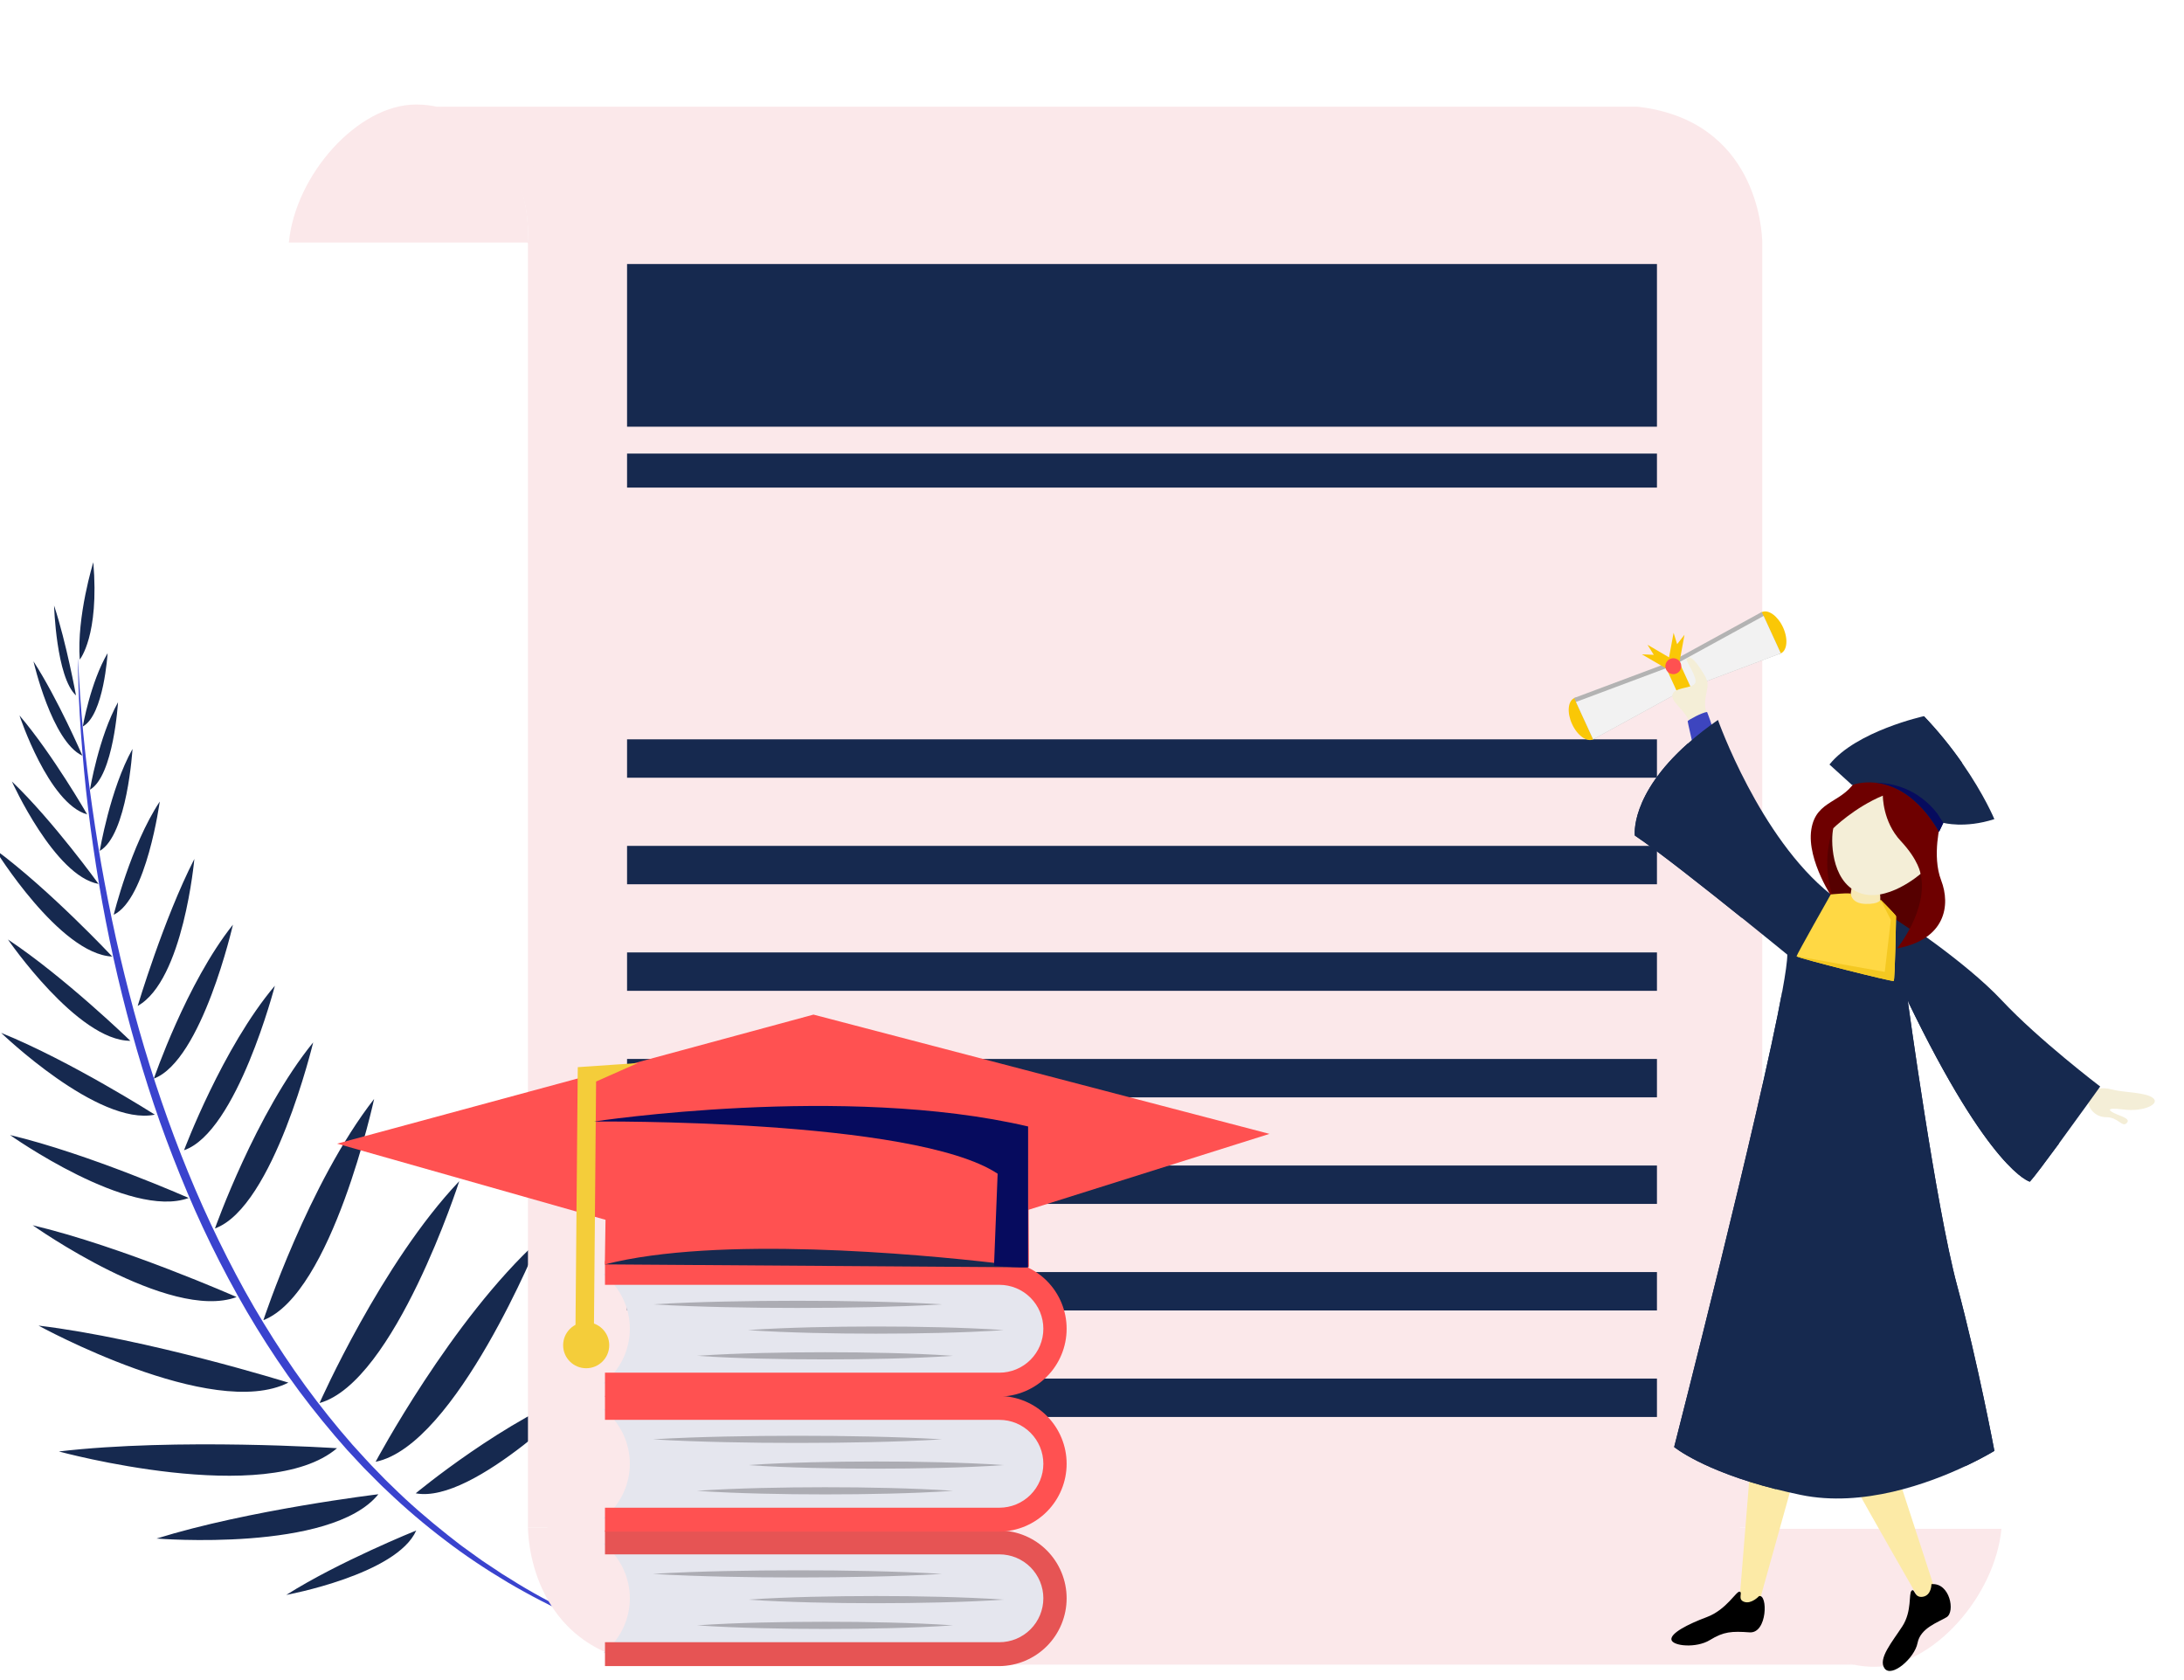<svg width="130" height="100" viewBox="0 0 130 100" fill="none" xmlns="http://www.w3.org/2000/svg">
<g clip-path="url(#clip0_6183_33389)">
<path d="M38.447 97.853L37.393 97.457C37.217 97.391 37.041 97.327 36.867 97.258L36.348 97.039C36.002 96.893 35.653 96.755 35.311 96.603L34.29 96.13C32.941 95.475 31.615 94.774 30.352 93.968C30.194 93.87 30.033 93.774 29.875 93.674L29.408 93.362L28.94 93.052C28.785 92.948 28.628 92.846 28.479 92.734L27.568 92.077C27.415 91.971 27.271 91.851 27.122 91.737L26.68 91.392C25.508 90.463 24.372 89.49 23.31 88.437C23.177 88.307 23.038 88.181 22.909 88.047L22.518 87.645C22.26 87.376 21.993 87.113 21.746 86.833L20.991 86.005L20.262 85.154C19.303 84.007 18.393 82.823 17.54 81.595C16.687 80.368 15.886 79.106 15.132 77.816C14.378 76.525 13.684 75.2 13.028 73.857C12.372 72.514 11.76 71.149 11.194 69.765C10.628 68.381 10.103 66.979 9.617 65.564C8.645 62.733 7.836 59.847 7.149 56.932C6.806 55.474 6.504 54.007 6.226 52.533C5.948 51.059 5.708 49.581 5.497 48.098C5.068 45.132 4.766 42.144 4.645 39.145C4.641 39.895 4.662 40.646 4.69 41.396C4.719 42.146 4.766 42.896 4.818 43.645C4.87 44.394 4.935 45.142 5.005 45.89C5.074 46.638 5.155 47.385 5.245 48.131C5.426 49.623 5.641 51.111 5.891 52.594C6.141 54.077 6.428 55.552 6.753 57.021C7.078 58.491 7.441 59.951 7.84 61.401C8.24 62.851 8.678 64.291 9.154 65.72C9.632 67.148 10.161 68.558 10.726 69.954C11.292 71.35 11.898 72.73 12.563 74.083C13.228 75.437 13.934 76.768 14.696 78.069C15.458 79.37 16.273 80.641 17.14 81.875C18.007 83.109 18.941 84.295 19.918 85.445L20.661 86.298L21.431 87.127C21.684 87.407 21.957 87.668 22.222 87.936L22.621 88.337C22.753 88.472 22.895 88.597 23.031 88.728C24.121 89.77 25.271 90.749 26.473 91.66C27.668 92.579 28.928 93.413 30.221 94.184C32.815 95.714 35.575 96.945 38.447 97.853Z" fill="#3A43CE"/>
<path d="M5.555 33.465C5.92 37.853 4.747 39.258 4.747 39.258C4.559 36.678 5.555 33.465 5.555 33.465ZM3.219 36.042C3.952 38.258 4.523 41.393 4.523 41.393C3.343 40.306 3.219 36.042 3.219 36.042ZM1.993 39.363C3.457 41.626 4.904 44.98 4.904 44.98C3.084 44.138 1.993 39.363 1.993 39.363ZM1.16 42.585C3.141 44.908 5.189 48.474 5.189 48.474C2.886 47.832 1.16 42.585 1.16 42.585ZM0.708 46.514C3.174 48.876 5.866 52.612 5.866 52.612C3.248 52.15 0.708 46.514 0.708 46.514ZM6.682 56.936C3.538 56.789 -0.299 50.554 -0.299 50.554C2.955 52.955 6.682 56.936 6.682 56.936ZM7.76 61.95C4.612 61.958 0.473 55.919 0.473 55.919C3.842 58.157 7.76 61.95 7.76 61.95ZM0.068 61.477C4.176 63.138 9.217 66.346 9.217 66.346C5.842 67.047 0.068 61.477 0.068 61.477ZM0.596 67.559C5.287 68.675 11.233 71.304 11.233 71.304C7.717 72.609 0.596 67.559 0.596 67.559ZM1.944 72.928C7.298 74.202 14.085 77.202 14.085 77.202C10.071 78.692 1.944 72.928 1.944 72.928ZM2.293 78.902C8.768 79.68 17.164 82.296 17.164 82.296C12.639 84.591 2.293 78.902 2.293 78.902ZM20.06 86.2C15.87 89.771 3.503 86.393 3.503 86.393C10.533 85.57 20.06 86.2 20.06 86.2ZM9.319 91.576C14.815 89.865 22.523 88.94 22.523 88.94C19.71 92.422 9.319 91.576 9.319 91.576ZM17.042 94.931C20.159 92.955 24.776 91.097 24.776 91.097C23.617 93.722 17.042 94.931 17.042 94.931ZM8.196 59.873C8.196 59.873 9.742 54.694 11.569 51.125C11.569 51.125 10.922 58.355 8.196 59.873ZM4.928 43.241C4.928 43.241 5.386 40.603 6.405 38.878C6.405 38.88 6.183 42.564 4.928 43.241ZM5.354 47.003C5.354 47.003 5.877 43.856 7.025 41.799C7.025 41.799 6.763 46.192 5.354 47.003ZM5.938 50.647C5.938 50.647 6.549 46.977 7.887 44.578C7.887 44.578 7.582 49.701 5.938 50.647ZM6.769 54.447C6.769 54.447 7.78 50.325 9.509 47.71C9.509 47.71 8.72 53.514 6.769 54.447ZM9.159 64.2C9.159 64.2 11.1 58.51 13.866 55.037C13.864 55.037 12.027 63.123 9.159 64.2ZM10.955 68.463C10.955 68.463 13.246 62.351 16.362 58.671C16.362 58.672 14.104 67.388 10.955 68.463ZM12.795 73.119C12.795 73.119 15.232 66.23 18.642 62.045C18.642 62.045 16.296 71.85 12.795 73.119ZM15.678 78.578C15.678 78.578 18.367 70.416 22.27 65.41C22.27 65.41 19.764 76.997 15.678 78.578ZM19.021 83.51C19.021 83.51 22.703 75.18 27.338 70.304C27.338 70.304 23.494 82.265 19.021 83.51ZM22.358 87.007C22.358 87.007 26.861 78.552 32.1 73.793C32.098 73.793 27.146 86.046 22.358 87.007ZM24.745 88.884C24.745 88.884 30.11 84.42 34.953 82.65C34.953 82.649 28.239 89.55 24.745 88.884Z" fill="#16294f"/>
<path d="M31.427 13.84C31.427 14.04 31.42 14.238 31.407 14.435H17.194C17.578 10.416 21.284 6.221 24.768 6.221C28.446 6.221 31.427 9.631 31.427 13.84Z" fill="#fbe8ea"/>
<path d="M104.898 14.476V14.435C104.885 13.703 104.563 7.16 97.466 6.35H25.914C28.808 7.007 31.426 10.11 31.426 13.84C31.426 14.04 31.42 14.238 31.407 14.435C31.415 14.459 31.421 14.482 31.426 14.506V90.929H104.898V14.505C104.898 14.505 104.899 14.494 104.898 14.476Z" fill="#fbe8ea"/>
<path d="M103.569 15.626V15.587C103.555 14.88 104.235 8.152 97.378 7.369L28.99 7.511C31.787 8.146 32.572 11.406 32.572 15.01C32.572 15.203 32.566 15.395 32.554 15.585C32.56 15.607 32.566 15.63 32.572 15.653V91.337H103.569V15.655C103.569 15.655 103.569 15.644 103.569 15.626Z" fill="#fbe8ea"/>
<path d="M104.899 91.591C104.899 91.391 104.906 91.193 104.92 90.996H119.134C118.75 95.015 115.043 99.21 111.56 99.21C107.88 99.209 104.899 95.799 104.899 91.591Z" fill="#fbe8ea"/>
<path d="M31.427 90.926H104.899C104.904 90.949 104.91 90.972 104.917 90.997C104.905 91.194 104.899 91.392 104.899 91.592C104.899 95.321 107.517 98.425 110.411 99.082H38.859C31.341 98.223 31.427 90.926 31.427 90.926Z" fill="#fbe8ea"/>
<path d="M98.628 15.715H37.325V25.398H98.628V15.715Z" fill="#16294f"/>
<path d="M98.628 26.998H37.325V29.022H98.628V26.998Z" fill="#16294f"/>
<path d="M98.628 44.006H37.325V46.291H98.628V44.006Z" fill="#16294f"/>
<path d="M98.628 50.348H37.325V52.633H98.628V50.348Z" fill="#16294f"/>
<path d="M98.628 56.69H37.325V58.975H98.628V56.69Z" fill="#16294f"/>
<path d="M98.628 63.031H37.325V65.317H98.628V63.031Z" fill="#16294f"/>
<path d="M98.628 69.373H37.325V71.658H98.628V69.373Z" fill="#16294f"/>
<path d="M98.628 75.715H37.325V78H98.628V75.715Z" fill="#16294f"/>
<path d="M98.628 82.055H37.325V84.34H98.628V82.055Z" fill="#16294f"/>
<path d="M110.638 88.838C110.686 89.015 114.662 95.936 114.662 95.936L115.233 94.796L112.95 87.783C112.95 87.783 110.296 87.555 110.638 88.838ZM106.672 88.353L104.674 95.509L103.619 95.594L103.533 95.366L104.219 86.898C104.219 86.898 107.071 87.27 106.672 88.353Z" fill="#FCEAA6"/>
<path d="M104.703 95.004C104.703 95.004 104.256 95.489 103.828 95.346C103.399 95.204 103.752 94.785 103.552 94.738C103.352 94.691 102.77 95.812 101.602 96.249C100.433 96.687 99.424 97.218 99.49 97.597C99.557 97.976 100.965 98.12 101.783 97.616C102.6 97.113 103.076 97.084 104.142 97.16C105.207 97.236 105.235 94.852 104.703 95.004ZM114.966 94.292C114.966 94.292 114.975 94.957 114.452 95.042C113.929 95.128 113.977 94.51 113.786 94.681C113.596 94.852 113.824 95.887 113.235 96.8C112.645 97.713 111.76 98.739 112.179 99.309C112.597 99.879 113.967 98.691 114.138 97.798C114.309 96.905 115.346 96.572 115.869 96.258C116.393 95.945 116.069 94.187 114.966 94.292Z" fill="black"/>
<path d="M106.003 38.889C106.386 38.713 106.445 38.02 106.134 37.342C105.822 36.663 105.258 36.256 104.875 36.432C104.491 36.607 104.432 37.3 104.744 37.979C105.055 38.657 105.619 39.065 106.003 38.889Z" fill="#FAC706"/>
<path d="M94.835 44.008C95.219 43.832 95.277 43.139 94.966 42.461C94.654 41.782 94.09 41.375 93.707 41.551C93.323 41.727 93.264 42.419 93.576 43.098C93.887 43.776 94.451 44.184 94.835 44.008Z" fill="#FAC706"/>
<path d="M105.999 38.889L104.868 36.426L99.775 39.217L99.467 39.386L99.149 39.505L93.698 41.545L94.829 44.008L99.856 41.255L100.228 41.052L100.631 40.9L105.999 38.889Z" fill="#B3B3B3"/>
<path d="M106 38.888L104.978 36.662L99.884 39.454L99.577 39.623L99.258 39.742L93.808 41.781L94.83 44.007L99.857 41.254L100.228 41.051L100.632 40.899L106 38.888Z" fill="#F2F2F2"/>
<path d="M99.968 39.412L100.266 37.79L100.263 37.789L99.829 38.342L99.62 37.671L99.617 37.67L99.318 39.292L99.968 39.412Z" fill="#FAC706"/>
<path d="M99.162 39.781L97.736 38.949L97.738 38.947L98.44 38.977L98.068 38.381L98.069 38.379L99.494 39.212L99.162 39.781Z" fill="#FAC706"/>
<path d="M100.635 40.898L99.893 39.281C99.829 39.23 99.753 39.198 99.673 39.185C99.593 39.173 99.51 39.181 99.434 39.209L99.376 39.236C99.3 39.277 99.237 39.338 99.193 39.412C99.149 39.486 99.126 39.571 99.127 39.657L99.859 41.251L100.231 41.047L100.635 40.898Z" fill="#FAC706"/>
<path d="M100.033 39.456C99.983 39.347 99.893 39.261 99.782 39.215C99.671 39.169 99.547 39.168 99.435 39.211C99.425 39.214 99.415 39.218 99.405 39.223C99.395 39.227 99.385 39.232 99.376 39.237C99.271 39.295 99.191 39.39 99.153 39.504C99.115 39.617 99.122 39.741 99.172 39.85C99.2 39.91 99.24 39.964 99.29 40.008C99.371 40.08 99.475 40.121 99.583 40.126C99.692 40.13 99.798 40.097 99.885 40.032C99.972 39.968 100.034 39.875 100.061 39.77C100.088 39.665 100.078 39.554 100.033 39.456Z" fill="#FF5151"/>
<path d="M101.612 42.379C101.612 42.379 101.403 42.246 101.536 41.448C101.669 40.65 101.784 40.667 101.212 39.794C100.64 38.922 100.451 39.129 100.396 39.243C100.34 39.357 101.068 40.333 100.903 40.662C100.738 40.992 99.635 40.89 99.546 41.359C99.457 41.828 100.408 42.284 100.637 43.196C100.865 44.108 101.612 42.379 101.612 42.379Z" fill="#F4EED7"/>
<path d="M101.611 42.379C101.611 42.379 101.991 43.323 101.953 43.538C101.915 43.754 100.761 44.298 100.761 44.298C100.761 44.298 100.457 42.994 100.457 42.93C100.457 42.867 101.332 42.398 101.611 42.379Z" fill="#3D45BF"/>
<path d="M124.668 64.887C124.668 64.887 125.023 64.659 125.721 64.849C126.418 65.039 127.712 65.001 128.156 65.356C128.599 65.71 127.597 66.192 126.405 66.04C125.213 65.888 125.556 66.141 125.987 66.319C126.418 66.496 126.837 66.623 126.57 66.864C126.304 67.104 126.088 66.496 125.366 66.496C124.643 66.496 124.237 65.85 124.287 65.444C124.301 65.328 124.343 65.216 124.409 65.119C124.475 65.022 124.564 64.942 124.668 64.887Z" fill="#F4EED7"/>
<path d="M103.716 54.657C105.233 55.876 106.387 56.821 106.387 56.821C106.387 57.201 106.281 57.95 106.094 58.97C104.798 66.046 99.653 86.127 99.653 86.127C99.653 86.127 101.334 87.527 105.71 88.638C106.172 88.756 106.664 88.87 107.186 88.978C110.882 89.747 114.836 88.285 117.02 87.252C118.073 86.754 118.714 86.356 118.714 86.356C118.714 86.356 117.744 81.167 116.488 76.491C115.233 71.816 113.559 59.576 113.559 59.576C118.467 69.763 120.826 70.334 120.826 70.334C121.055 70.089 121.776 69.127 122.557 68.063C123.718 66.479 125.011 64.671 125.011 64.671C125.011 64.671 121.358 61.897 119.152 59.54C116.945 57.184 112.862 54.536 112.862 54.536L111.505 55.055L108.974 53.237C104.732 49.86 102.259 42.853 102.259 42.853C101.635 43.284 101.036 43.752 100.467 44.253C96.995 47.336 97.313 49.733 97.313 49.733C98.655 50.627 101.554 52.919 103.716 54.657Z" fill="#16294f"/>
<path d="M106.943 56.924C106.943 56.924 111.18 57.507 112.55 62.582C113.707 66.869 116.046 80.723 117.019 87.255C118.072 86.756 118.713 86.358 118.713 86.358C118.713 86.358 117.743 81.169 116.488 76.494C115.232 71.818 113.558 59.579 113.558 59.579L111.751 56.994L106.943 56.924Z" fill="#16294f"/>
<path d="M113.557 59.579C118.465 69.766 120.824 70.336 120.824 70.336C121.054 70.092 121.775 69.13 122.556 68.066C121.104 67.119 117.467 64.483 113.557 59.579ZM105.71 88.641C103.533 81.084 105.338 64.82 106.093 58.972C104.797 66.048 99.652 86.13 99.652 86.13C99.652 86.13 101.333 87.529 105.71 88.641ZM97.312 49.734C98.654 50.628 101.553 52.92 103.715 54.657C100.596 49.769 100.413 45.699 100.466 44.254C96.994 47.337 97.312 49.734 97.312 49.734Z" fill="#16294f"/>
<path d="M113.834 55.397L111.693 53.943L108.973 53.236C108.973 53.236 108.156 50.379 108.612 49.239C109.067 48.099 112.321 46.787 112.321 46.787L113.691 49.752C113.691 49.752 115.06 51.065 114.946 52.289C114.832 53.514 114.633 54.856 113.834 55.397Z" fill="#560000"/>
<path d="M115.518 48.954C115.518 48.954 114.976 50.921 115.547 52.404C116.118 53.886 115.804 55.91 112.922 56.452C112.922 56.452 114.804 54.133 114.32 52.014C113.836 49.895 111.941 51.833 112.075 47.357L109.128 49.296C109.128 49.296 108.272 51.234 109.185 53.629C109.185 53.629 107.53 51.234 107.815 49.382C108.1 47.529 109.756 47.871 110.583 46.245C111.411 44.62 115.775 47.529 115.518 48.954Z" fill="#6E0000"/>
<path d="M111.893 53.078C111.893 53.078 111.998 53.677 111.817 53.915C111.636 54.152 110.286 54.066 110.171 53.877C110.057 53.687 110.21 52.793 110.257 52.679C110.304 52.565 111.941 52.688 111.893 53.078Z" fill="#F7E9B5"/>
<path d="M112.075 47.357C112.075 47.357 112.055 48.897 113.14 50.056C114.224 51.216 114.319 52.014 114.319 52.014C114.319 52.014 112.265 53.819 110.61 53.116C108.955 52.413 108.973 49.904 109.126 49.296C109.126 49.296 110.381 48.061 112.075 47.357Z" fill="#F4EED7"/>
<path d="M106.938 56.919C106.938 56.919 106.938 56.922 106.943 56.924C107.132 57.056 112.646 58.45 112.721 58.389C112.796 58.327 112.861 54.6 112.861 54.537C112.861 54.474 111.935 53.548 111.935 53.548C111.935 53.548 111.884 53.827 111.035 53.802C110.185 53.777 110.172 53.206 110.172 53.206C110.147 53.118 108.974 53.238 108.974 53.238C108.974 53.238 106.938 56.83 106.938 56.919Z" fill="#FFD844"/>
<path d="M106.938 56.917L106.943 56.923C107.132 57.055 112.646 58.448 112.721 58.387C112.796 58.326 112.861 54.598 112.861 54.535C112.861 54.472 111.935 53.547 111.935 53.547L112.55 54.751L112.189 57.848L106.938 56.917Z" fill="#F4C821"/>
<path d="M108.897 45.505L110.247 46.731C110.247 46.731 110.815 46.496 111.653 46.589C112.69 46.703 114.137 47.319 115.421 49.507L115.675 48.975C115.675 48.975 116.943 49.326 118.712 48.756C118.712 48.756 118.118 47.313 116.79 45.409C116.105 44.425 115.345 43.495 114.518 42.627C114.518 42.627 110.495 43.511 108.897 45.505Z" fill="#16294f"/>
<path d="M111.654 46.588C112.691 46.702 114.138 47.318 115.423 49.506L115.676 48.974C115.676 48.974 114.533 46.642 111.654 46.588Z" fill="#060B5E"/>
<path d="M115.676 48.974C115.659 48.928 114.735 46.478 116.792 45.409C116.106 44.425 115.347 43.495 114.52 42.627C114.52 42.627 113.353 45.486 115.676 48.974Z" fill="#16294f"/>
<path d="M62.729 95.133C62.729 95.561 62.644 95.985 62.48 96.38C62.316 96.776 62.076 97.135 61.773 97.438C61.47 97.741 61.111 97.981 60.715 98.145C60.319 98.309 59.895 98.393 59.466 98.393H35.898C36.394 98.006 36.795 97.512 37.071 96.947C37.347 96.382 37.49 95.762 37.49 95.133C37.49 94.504 37.347 93.884 37.071 93.319C36.795 92.754 36.394 92.26 35.898 91.873H59.466C59.895 91.873 60.319 91.957 60.715 92.121C61.111 92.285 61.47 92.525 61.773 92.828C62.076 93.131 62.316 93.49 62.48 93.886C62.644 94.281 62.729 94.705 62.729 95.133Z" fill="#E5E6EE"/>
<path d="M59.487 99.169H36.011V97.747H59.487C60.181 97.747 60.847 97.471 61.337 96.981C61.828 96.491 62.104 95.826 62.104 95.132C62.104 94.439 61.828 93.774 61.337 93.283C60.847 92.793 60.181 92.518 59.487 92.518H36.011V91.096H59.487C60.552 91.106 61.57 91.535 62.32 92.291C63.069 93.047 63.49 94.068 63.49 95.132C63.49 96.197 63.069 97.218 62.32 97.974C61.57 98.729 60.552 99.159 59.487 99.169Z" fill="#E65454"/>
<path d="M47.465 93.893C48.9 93.893 50.334 93.878 51.768 93.847C53.203 93.814 54.637 93.769 56.071 93.68C54.637 93.591 53.203 93.546 51.768 93.512C50.334 93.478 48.9 93.466 47.465 93.467C46.03 93.467 44.596 93.481 43.162 93.513C41.728 93.544 40.293 93.591 38.858 93.68C40.293 93.769 41.727 93.813 43.162 93.847C44.596 93.881 46.031 93.893 47.465 93.893ZM52.13 94.998C50.86 94.998 49.59 95.014 48.319 95.044C47.049 95.077 45.779 95.123 44.509 95.212C45.779 95.3 47.049 95.346 48.319 95.379C49.59 95.412 50.86 95.424 52.13 95.425C53.4 95.425 54.67 95.411 55.94 95.379C57.21 95.348 58.48 95.3 59.751 95.212C58.48 95.123 57.21 95.077 55.94 95.044C54.67 95.011 53.4 94.998 52.13 94.998ZM49.107 96.53C47.837 96.53 46.567 96.545 45.297 96.576C44.026 96.609 42.756 96.655 41.486 96.743C42.756 96.831 44.026 96.877 45.297 96.91C46.567 96.943 47.837 96.956 49.107 96.956C50.377 96.957 51.648 96.942 52.918 96.911C54.188 96.88 55.458 96.832 56.728 96.743C55.458 96.654 54.188 96.608 52.918 96.575C51.648 96.542 50.378 96.529 49.107 96.53Z" fill="#ACACB3"/>
<path d="M62.729 87.125C62.729 87.553 62.644 87.977 62.48 88.373C62.316 88.768 62.076 89.127 61.773 89.43C61.47 89.733 61.111 89.973 60.715 90.137C60.319 90.301 59.895 90.385 59.466 90.385H35.898C36.394 89.998 36.795 89.504 37.071 88.939C37.347 88.374 37.49 87.754 37.49 87.125C37.49 86.497 37.347 85.876 37.071 85.311C36.795 84.746 36.394 84.252 35.898 83.865H59.466C59.895 83.865 60.319 83.95 60.715 84.114C61.111 84.277 61.47 84.517 61.773 84.82C62.076 85.123 62.316 85.482 62.48 85.878C62.644 86.273 62.729 86.697 62.729 87.125Z" fill="#E5E6EE"/>
<path d="M59.487 91.163H36.011V89.741H59.487C60.181 89.741 60.847 89.466 61.337 88.975C61.828 88.485 62.104 87.82 62.104 87.126C62.104 86.433 61.828 85.768 61.337 85.278C60.847 84.787 60.181 84.512 59.487 84.512H36.011V83.09H59.487C60.552 83.1 61.57 83.529 62.32 84.285C63.069 85.041 63.49 86.062 63.49 87.126C63.49 88.191 63.069 89.212 62.32 89.968C61.57 90.724 60.552 91.153 59.487 91.163Z" fill="#FF5151"/>
<path d="M47.465 85.885C48.9 85.885 50.334 85.87 51.768 85.84C53.203 85.805 54.637 85.762 56.071 85.672C54.637 85.583 53.203 85.538 51.768 85.504C50.334 85.471 48.9 85.459 47.465 85.459C46.03 85.459 44.596 85.474 43.162 85.505C41.728 85.537 40.293 85.583 38.858 85.672C40.293 85.761 41.727 85.805 43.162 85.839C44.596 85.873 46.031 85.885 47.465 85.885ZM52.13 86.99C50.86 86.99 49.59 87.006 48.319 87.037C47.049 87.07 45.779 87.115 44.509 87.204C45.779 87.292 47.049 87.338 48.319 87.371C49.59 87.404 50.86 87.417 52.13 87.417C53.4 87.417 54.67 87.403 55.94 87.371C57.21 87.34 58.48 87.292 59.751 87.204C58.48 87.115 57.21 87.069 55.94 87.036C54.67 87.003 53.4 86.99 52.13 86.99ZM49.107 88.522C47.837 88.522 46.567 88.537 45.297 88.568C44.026 88.601 42.756 88.647 41.486 88.735C42.756 88.824 44.026 88.869 45.297 88.902C46.567 88.935 47.837 88.948 49.107 88.948C50.377 88.949 51.648 88.934 52.918 88.903C54.188 88.872 55.458 88.824 56.728 88.735C55.458 88.646 54.188 88.6 52.918 88.567C51.648 88.534 50.378 88.522 49.107 88.522Z" fill="#ACACB3"/>
<path d="M62.729 79.088C62.729 79.516 62.644 79.94 62.48 80.336C62.316 80.731 62.076 81.09 61.773 81.393C61.47 81.696 61.111 81.936 60.715 82.1C60.319 82.264 59.895 82.348 59.466 82.348H35.898C36.394 81.961 36.795 81.467 37.071 80.902C37.347 80.337 37.49 79.717 37.49 79.088C37.49 78.46 37.347 77.839 37.071 77.274C36.795 76.709 36.394 76.215 35.898 75.828H59.466C59.895 75.828 60.319 75.912 60.715 76.076C61.111 76.24 61.47 76.48 61.773 76.783C62.076 77.086 62.316 77.445 62.48 77.841C62.644 78.236 62.729 78.66 62.729 79.088Z" fill="#E5E6EE"/>
<path d="M59.487 83.126H36.011V81.704H59.487C60.181 81.704 60.847 81.428 61.337 80.938C61.828 80.448 62.104 79.783 62.104 79.089C62.104 78.396 61.828 77.731 61.337 77.24C60.847 76.75 60.181 76.475 59.487 76.475H36.011V75.053H59.487C60.552 75.063 61.57 75.492 62.32 76.248C63.069 77.004 63.49 78.025 63.49 79.089C63.49 80.153 63.069 81.175 62.32 81.93C61.57 82.686 60.552 83.116 59.487 83.126Z" fill="#FF5151"/>
<path d="M47.465 77.85C48.9 77.85 50.334 77.835 51.768 77.805C53.203 77.769 54.637 77.727 56.071 77.637C54.637 77.548 53.203 77.503 51.768 77.469C50.334 77.436 48.9 77.424 47.465 77.424C46.03 77.424 44.596 77.438 43.162 77.47C41.728 77.501 40.293 77.548 38.858 77.637C40.293 77.726 41.727 77.77 43.162 77.804C44.596 77.838 46.031 77.85 47.465 77.85ZM52.13 78.955C50.86 78.955 49.59 78.971 48.319 79.001C47.049 79.034 45.779 79.08 44.509 79.169C45.779 79.257 47.049 79.303 48.319 79.336C49.59 79.369 50.86 79.381 52.13 79.382C53.4 79.382 54.67 79.368 55.94 79.336C57.21 79.305 58.48 79.257 59.751 79.169C58.48 79.079 57.21 79.034 55.94 79.001C54.67 78.968 53.4 78.955 52.13 78.955ZM49.107 80.487C47.837 80.487 46.567 80.502 45.297 80.533C44.026 80.566 42.756 80.612 41.486 80.7C42.756 80.788 44.026 80.834 45.297 80.867C46.567 80.9 47.837 80.913 49.107 80.913C50.377 80.914 51.648 80.899 52.918 80.868C54.188 80.837 55.458 80.789 56.728 80.7C55.458 80.611 54.188 80.565 52.918 80.532C51.648 80.499 50.378 80.487 49.107 80.487Z" fill="#ACACB3"/>
<path d="M61.195 75.433L36.005 75.258L39.978 71.436L51.676 71.493C51.676 71.493 60.618 73.876 61.195 75.433Z" fill="#16294f"/>
<path d="M20.068 68.072L48.422 60.391L75.564 67.49L55.481 73.817L38.225 73.224L20.068 68.072Z" fill="#FF5151"/>
<path d="M61.197 67.05L61.249 75.422C61.249 75.422 60.518 75.32 59.284 75.179C54.61 74.642 42.719 73.535 36.002 75.26L36.135 66.589C36.135 66.589 50.575 64.419 61.197 67.05Z" fill="#FF5151"/>
<path d="M37.965 63.273L35.069 64.557L35.485 64.029L35.346 79.903L34.247 79.893L34.386 64.019L34.391 63.52L34.803 63.491L37.965 63.273Z" fill="#F4CD3A"/>
<path d="M34.892 81.44C35.65 81.44 36.264 80.827 36.264 80.07C36.264 79.313 35.65 78.699 34.892 78.699C34.135 78.699 33.52 79.313 33.52 80.07C33.52 80.827 34.135 81.44 34.892 81.44Z" fill="#F4CD3A"/>
<path d="M61.197 67.049L61.195 75.432C61.195 75.432 60.44 75.468 59.168 75.334L59.383 69.861C54.401 66.558 35.355 66.755 35.355 66.755C35.355 66.755 50.262 64.486 61.197 67.049Z" fill="#060B5E"/>
</g>
<defs>
<clipPath id="clip0_6183_33389">
<rect width="130" height="100" fill="white"/>
</clipPath>
</defs>
</svg>
